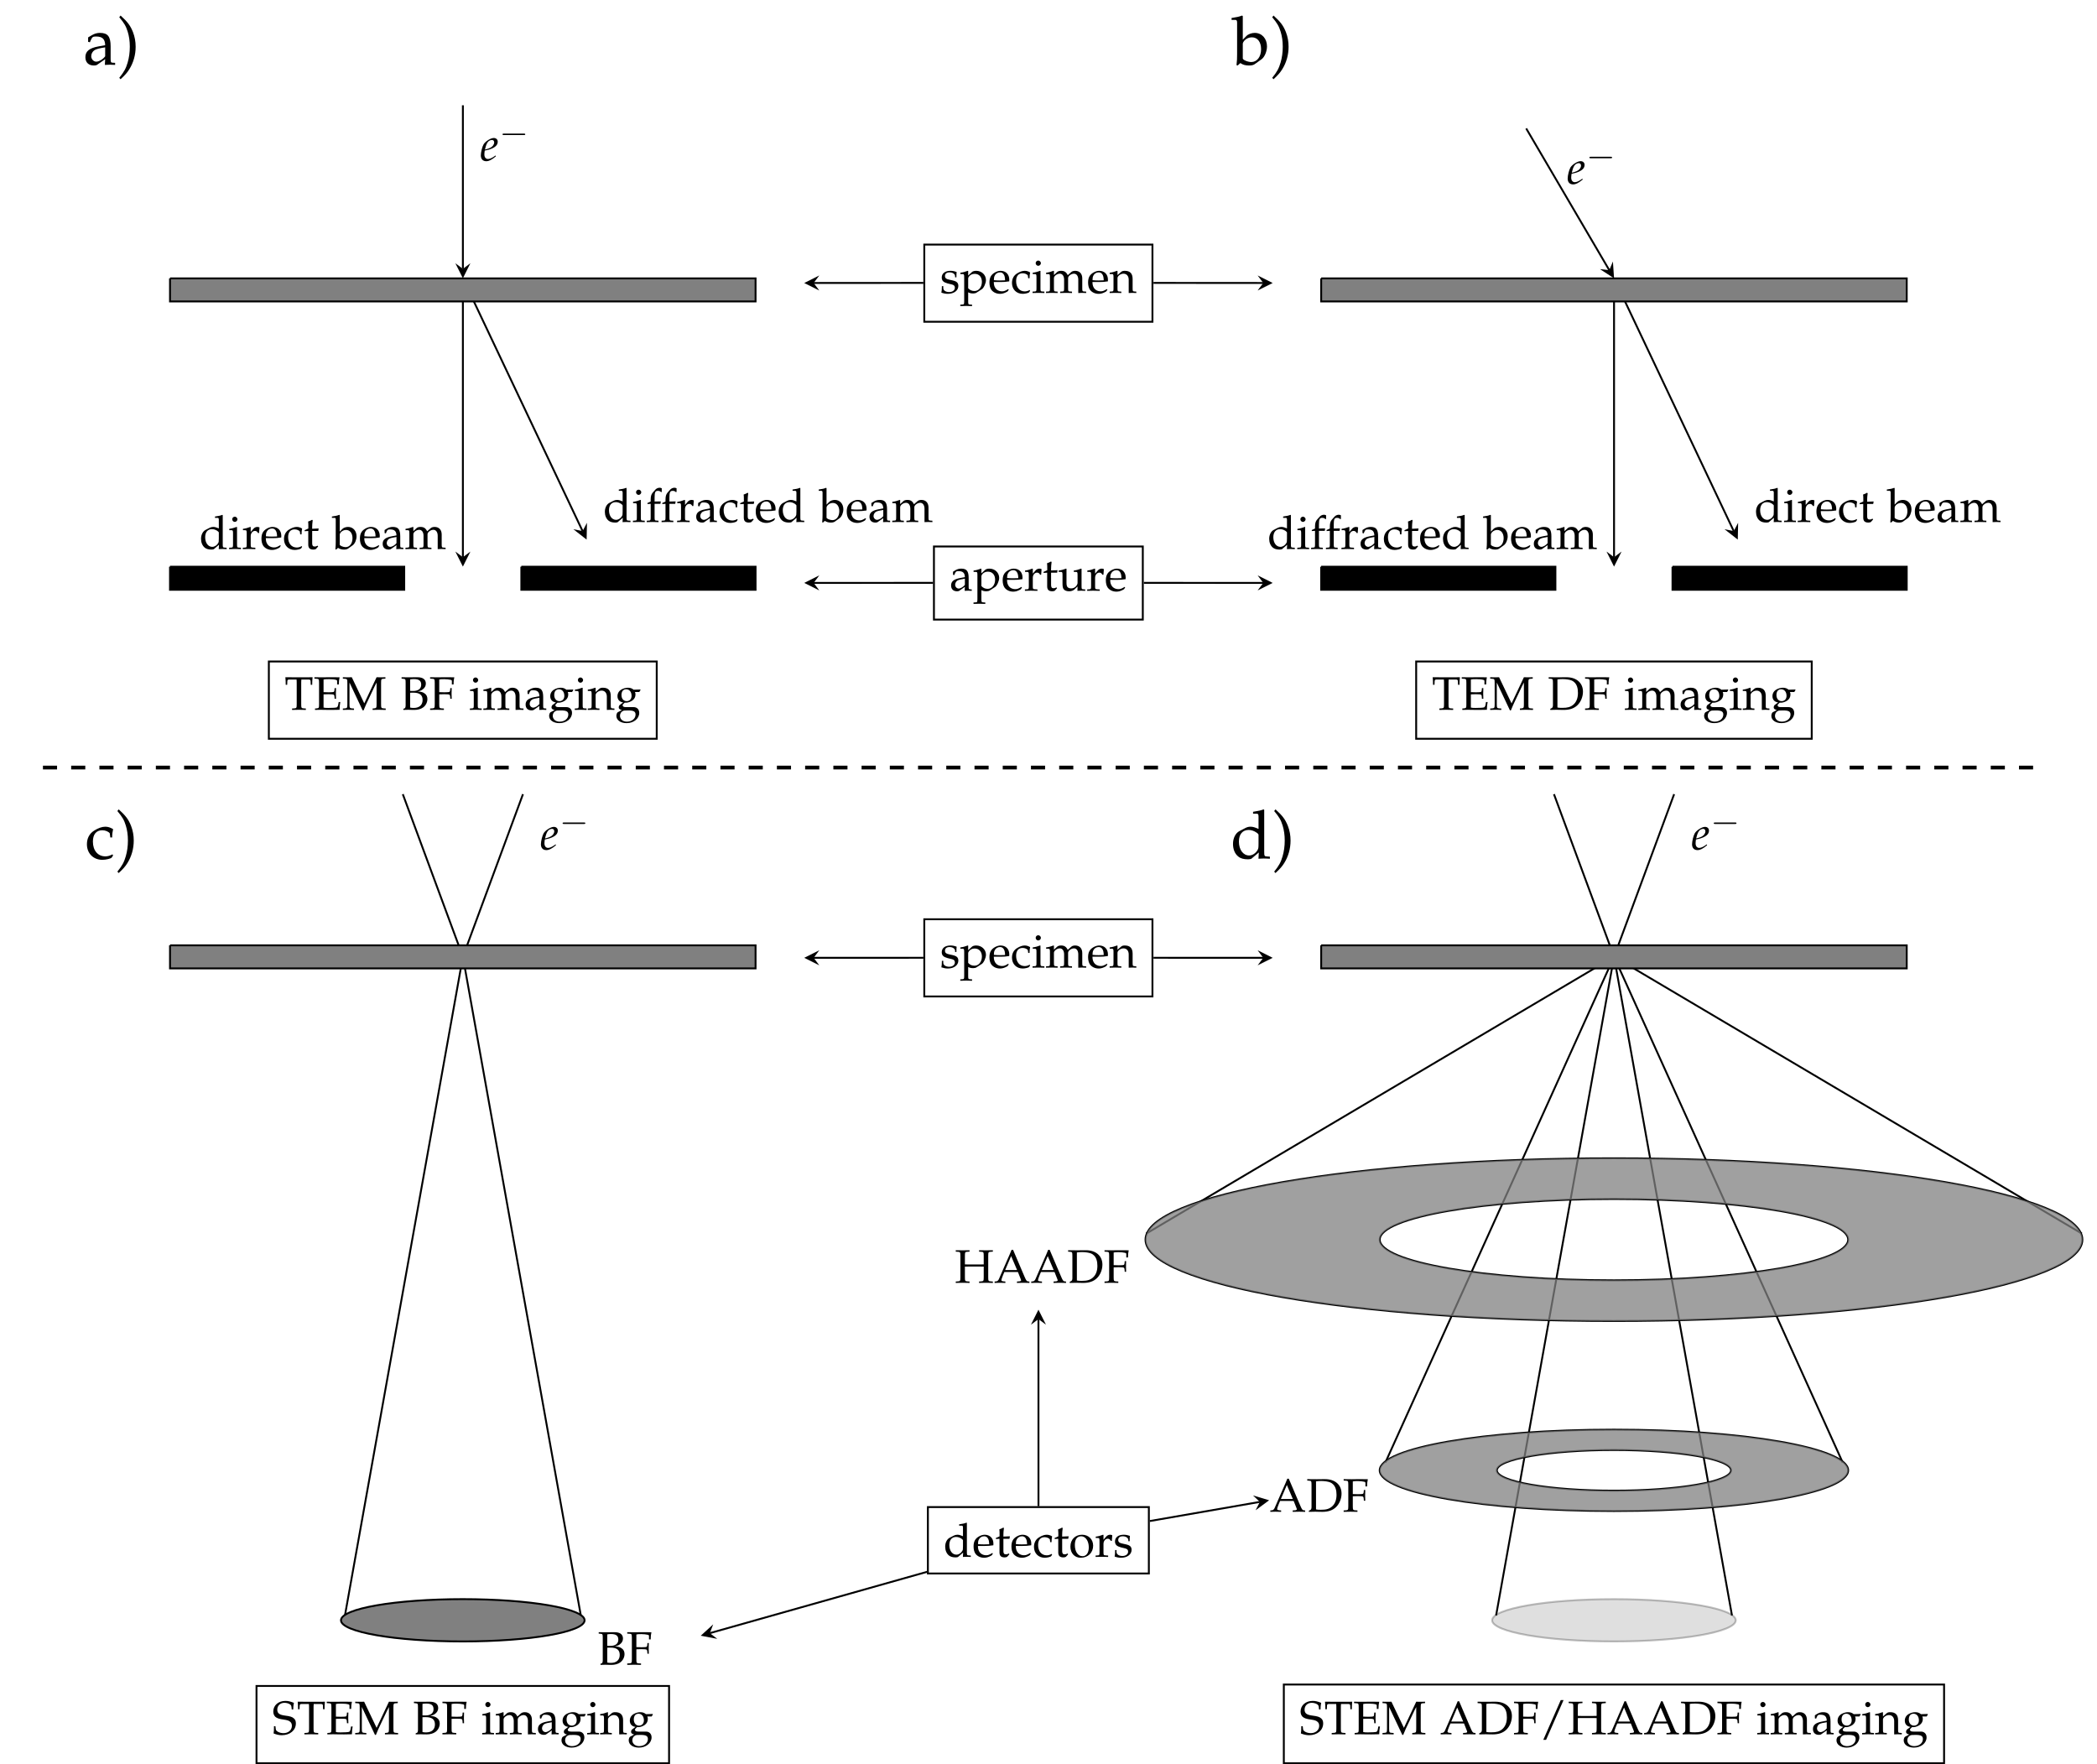 <?xml version="1.0" encoding="UTF-8"?>
<svg xmlns="http://www.w3.org/2000/svg" xmlns:xlink="http://www.w3.org/1999/xlink" width="444.075" height="373.595" viewBox="0 0 444.075 373.595">
<defs>
<g>
<g id="glyph-0-0">
<path d="M 3.266 -1.109 L 3.031 -0.938 C 2.5 -0.562 2.031 -0.359 1.672 -0.359 C 1.203 -0.359 0.906 -0.734 0.906 -1.328 C 0.906 -1.578 0.938 -1.844 0.984 -2.141 L 1.797 -2.328 C 1.969 -2.375 2.25 -2.469 2.5 -2.578 C 3.344 -2.953 3.734 -3.406 3.734 -4.031 C 3.734 -4.5 3.391 -4.812 2.891 -4.812 C 2.25 -4.812 1.141 -4.109 0.75 -3.484 C 0.453 -2.984 0.156 -1.797 0.156 -1.125 C 0.156 -0.344 0.594 0.109 1.312 0.109 C 1.875 0.109 2.438 -0.172 3.344 -0.922 Z M 1.125 -2.734 C 1.297 -3.422 1.5 -3.844 1.781 -4.109 C 1.969 -4.266 2.266 -4.391 2.516 -4.391 C 2.797 -4.391 2.984 -4.188 2.984 -3.875 C 2.984 -3.422 2.641 -2.953 2.125 -2.719 C 1.844 -2.578 1.484 -2.469 1.031 -2.359 Z M 1.125 -2.734 "/>
</g>
<g id="glyph-1-0">
<path d="M 5.203 -1.812 C 5.328 -1.812 5.469 -1.812 5.469 -1.969 C 5.469 -2.125 5.328 -2.125 5.203 -2.125 L 0.938 -2.125 C 0.797 -2.125 0.656 -2.125 0.656 -1.969 C 0.656 -1.812 0.797 -1.812 0.938 -1.812 Z M 5.203 -1.812 "/>
</g>
<g id="glyph-2-0">
<path d="M 4.109 -4.359 C 3.547 -4.594 3.266 -4.672 2.922 -4.672 C 2.656 -4.672 2.406 -4.609 2.156 -4.484 L 1.281 -4.031 C 0.719 -3.734 0.344 -3 0.344 -2.156 C 0.344 -1.359 0.625 -0.703 1.109 -0.297 C 1.453 -0.016 1.906 0.125 2.562 0.125 C 2.766 0.125 2.984 0.078 3.047 0.047 L 4.141 -0.891 L 4.094 0.031 C 4.578 0.016 4.75 0 4.859 0 C 4.938 0 5.078 0 5.297 0.016 C 5.359 0.016 5.562 0.016 5.766 0.031 L 5.766 -0.266 L 5.312 -0.297 C 4.969 -0.312 4.938 -0.391 4.938 -1.016 L 4.938 -7.156 L 4.859 -7.234 C 4.422 -7.062 4.094 -6.984 3.297 -6.875 L 3.297 -6.594 L 3.859 -6.594 C 4.031 -6.594 4.109 -6.484 4.109 -6.188 Z M 4.109 -2.203 C 4.109 -1.562 4.094 -1.453 3.953 -1.219 C 3.672 -0.75 3.188 -0.453 2.719 -0.453 C 1.844 -0.453 1.219 -1.297 1.219 -2.484 C 1.219 -3.562 1.75 -4.203 2.656 -4.203 C 3.031 -4.203 3.422 -4.078 3.781 -3.844 C 3.984 -3.703 4.109 -3.562 4.109 -3.484 Z M 4.109 -2.203 "/>
</g>
<g id="glyph-2-1">
<path d="M 1.875 -4.641 L 1.781 -4.672 C 1.281 -4.469 0.75 -4.328 0.234 -4.266 L 0.234 -3.984 L 0.594 -3.984 C 1 -3.984 1.031 -3.922 1.031 -3.266 L 1.031 -1.016 C 1.031 -0.391 1 -0.312 0.672 -0.297 L 0.203 -0.266 L 0.203 0.031 C 1.203 0 1.203 0 1.453 0 C 1.703 0 1.703 0 2.703 0.031 L 2.703 -0.266 L 2.25 -0.297 C 1.906 -0.312 1.875 -0.391 1.875 -1.016 Z M 1.422 -6.844 C 1.109 -6.844 0.859 -6.594 0.859 -6.297 C 0.859 -6 1.109 -5.734 1.406 -5.734 C 1.688 -5.734 1.969 -6 1.969 -6.297 C 1.969 -6.562 1.688 -6.844 1.422 -6.844 Z M 1.422 -6.844 "/>
</g>
<g id="glyph-2-2">
<path d="M 0.234 -3.984 L 0.594 -3.984 C 1 -3.984 1.031 -3.922 1.031 -3.266 L 1.031 -1.016 C 1.031 -0.391 1 -0.312 0.672 -0.297 L 0.203 -0.266 L 0.203 0.031 C 0.922 0.016 1.188 0 1.438 0 C 1.641 0 1.641 0 2.859 0.031 L 2.859 -0.266 L 2.344 -0.297 C 1.891 -0.328 1.875 -0.359 1.875 -1.016 L 1.875 -2.734 C 1.875 -3.328 2.266 -3.828 2.766 -3.828 C 3.062 -3.828 3.266 -3.688 3.422 -3.375 L 3.641 -3.375 L 3.734 -4.562 C 3.625 -4.641 3.438 -4.672 3.266 -4.672 C 2.953 -4.672 2.641 -4.516 2.438 -4.266 L 1.875 -3.609 L 1.875 -4.641 L 1.781 -4.672 C 1.281 -4.469 0.75 -4.328 0.234 -4.266 Z M 0.234 -3.984 "/>
</g>
<g id="glyph-2-3">
<path d="M 4.359 -0.703 L 4.234 -0.797 C 3.594 -0.422 3.359 -0.328 2.938 -0.328 C 2.281 -0.328 1.75 -0.625 1.469 -1.109 C 1.281 -1.438 1.203 -1.719 1.188 -2.297 L 2.641 -2.297 C 3.328 -2.297 3.766 -2.328 4.453 -2.438 C 4.453 -2.578 4.469 -2.656 4.469 -2.781 C 4.469 -3.922 3.734 -4.672 2.609 -4.672 C 2.25 -4.672 1.812 -4.547 1.406 -4.312 C 0.594 -3.844 0.266 -3.219 0.266 -2.188 C 0.266 -1.562 0.406 -1.016 0.672 -0.641 C 1.078 -0.109 1.75 0.203 2.5 0.203 C 2.859 0.203 3.234 0.125 3.641 -0.062 C 3.906 -0.172 4.109 -0.297 4.156 -0.359 Z M 3.578 -2.656 C 3.062 -2.641 2.828 -2.625 2.469 -2.625 C 2 -2.625 1.75 -2.641 1.203 -2.688 C 1.203 -3.156 1.25 -3.375 1.375 -3.641 C 1.578 -4.078 2.016 -4.344 2.5 -4.344 C 2.828 -4.344 3.078 -4.219 3.266 -3.953 C 3.484 -3.625 3.547 -3.328 3.578 -2.656 Z M 3.578 -2.656 "/>
</g>
<g id="glyph-2-4">
<path d="M 3.984 -3.094 C 3.984 -3.562 4.031 -3.969 4.109 -4.328 C 3.719 -4.562 3.375 -4.672 2.953 -4.672 C 2.484 -4.672 1.922 -4.484 1.328 -4.109 C 0.625 -3.672 0.266 -2.969 0.266 -2.094 C 0.266 -0.75 1.203 0.203 2.547 0.203 C 3.062 0.203 3.812 0.016 3.906 -0.141 L 4.109 -0.453 L 4.016 -0.609 C 3.656 -0.406 3.328 -0.312 2.969 -0.312 C 1.859 -0.312 1.141 -1.172 1.141 -2.5 C 1.141 -3.562 1.641 -4.156 2.531 -4.156 C 2.969 -4.156 3.453 -3.953 3.625 -3.703 L 3.703 -3.094 Z M 3.984 -3.094 "/>
</g>
<g id="glyph-2-5">
<path d="M 0.984 -3.812 L 0.984 -0.938 C 0.984 -0.203 1.312 0.125 2.078 0.125 C 2.297 0.125 2.547 0.062 2.609 0 L 3.078 -0.531 L 2.953 -0.703 C 2.703 -0.562 2.547 -0.516 2.359 -0.516 C 1.969 -0.516 1.812 -0.703 1.812 -1.203 L 1.812 -3.812 L 3.094 -3.812 L 3.188 -4.344 L 1.812 -4.281 L 1.812 -4.672 C 1.812 -5.078 1.844 -5.438 1.922 -6.078 L 1.797 -6.188 C 1.562 -6.047 1.266 -5.906 0.953 -5.812 C 0.984 -5.516 1 -5.328 1 -5.031 L 1 -4.328 L 0.219 -3.984 L 0.219 -3.766 Z M 0.984 -3.812 "/>
</g>
<g id="glyph-2-6">
<path d="M 1.5 -7.156 L 1.406 -7.234 C 0.969 -7.062 0.641 -6.984 -0.156 -6.875 L -0.156 -6.594 L 0.406 -6.594 C 0.594 -6.594 0.656 -6.484 0.656 -6.188 L 0.656 -1.531 C 0.656 -0.906 0.641 -0.641 0.578 0.062 L 0.734 0.125 L 1.141 -0.234 C 1.531 0.016 1.891 0.125 2.422 0.125 C 2.812 0.125 3.078 0.047 3.281 -0.094 L 4.281 -0.812 C 4.719 -1.141 5.062 -1.969 5.062 -2.688 C 5.062 -3.844 4.312 -4.672 3.266 -4.672 C 2.797 -4.672 2.297 -4.5 2.047 -4.234 L 1.5 -3.672 Z M 1.5 -3.078 C 1.5 -3.203 1.594 -3.391 1.75 -3.562 C 2.031 -3.859 2.422 -4.031 2.828 -4.031 C 3.672 -4.031 4.203 -3.344 4.203 -2.281 C 4.203 -1.172 3.594 -0.391 2.75 -0.391 C 2.234 -0.391 1.5 -0.703 1.5 -0.922 Z M 1.5 -3.078 "/>
</g>
<g id="glyph-2-7">
<path d="M 3.234 -0.812 L 3.188 0.031 C 3.828 0 3.828 0 3.953 0 C 4 0 4.25 0.016 4.688 0.031 L 4.688 -0.266 L 4.312 -0.297 C 4.062 -0.297 4.031 -0.375 4.031 -0.875 L 4.031 -2.688 C 4.031 -4.141 3.609 -4.672 2.453 -4.672 C 2.031 -4.672 1.625 -4.562 1.25 -4.344 L 0.719 -4.016 L 0.719 -3.375 L 0.984 -3.297 L 1.109 -3.609 C 1.312 -4.078 1.422 -4.141 1.875 -4.141 C 2.812 -4.141 3.203 -3.781 3.234 -2.875 L 2.25 -2.688 C 0.891 -2.438 0.312 -1.969 0.312 -1.109 C 0.312 -0.328 0.781 0.125 1.578 0.125 C 1.75 0.125 1.922 0.094 2 0.047 Z M 3.234 -1.234 C 2.938 -0.828 2.312 -0.453 1.922 -0.453 C 1.531 -0.453 1.172 -0.812 1.172 -1.25 C 1.172 -1.609 1.375 -1.969 1.672 -2.156 C 1.922 -2.297 2.469 -2.438 3.234 -2.547 Z M 3.234 -1.234 "/>
</g>
<g id="glyph-2-8">
<path d="M 0.172 -3.984 L 0.547 -3.984 C 0.953 -3.984 0.984 -3.922 0.984 -3.266 L 0.984 -1.016 C 0.984 -0.391 0.953 -0.312 0.625 -0.297 L 0.156 -0.266 L 0.156 0.031 C 1.109 0 1.141 0 1.422 0 C 1.703 0 1.969 0.016 2.609 0.031 L 2.609 -0.266 L 2.188 -0.297 C 1.859 -0.312 1.828 -0.391 1.828 -1.016 L 1.828 -3.125 C 1.828 -3.578 2.484 -4.062 3.078 -4.062 C 3.625 -4.062 3.984 -3.562 3.984 -2.797 L 3.984 -1.016 C 3.984 -0.391 3.953 -0.312 3.625 -0.297 L 3.156 -0.266 L 3.156 0.031 C 4.156 0 4.156 0 4.406 0 C 4.656 0 4.656 0 5.656 0.031 L 5.656 -0.266 L 5.188 -0.297 C 4.859 -0.312 4.828 -0.391 4.828 -1.016 L 4.828 -3.125 C 4.828 -3.578 5.484 -4.062 6.078 -4.062 C 6.625 -4.062 6.984 -3.562 6.984 -2.797 L 6.984 0.031 C 7.594 0 7.609 0 7.781 0 C 7.906 0 7.906 0 8.656 0.031 L 8.656 -0.266 L 8.188 -0.297 C 7.859 -0.312 7.828 -0.391 7.828 -1.016 L 7.828 -3.078 C 7.828 -4.062 7.25 -4.672 6.328 -4.672 C 5.984 -4.672 5.688 -4.578 5.516 -4.422 L 4.75 -3.75 C 4.438 -4.406 4.031 -4.672 3.344 -4.672 C 2.969 -4.672 2.688 -4.578 2.516 -4.422 L 1.828 -3.781 L 1.828 -4.641 L 1.734 -4.672 C 1.219 -4.469 0.703 -4.328 0.172 -4.266 Z M 0.172 -3.984 "/>
</g>
<g id="glyph-2-9">
<path d="M 3.406 -7.141 C 3.188 -7.234 3.078 -7.25 2.938 -7.25 C 2.625 -7.25 2.266 -7.094 2.047 -6.844 L 1.469 -6.188 C 1.188 -5.859 1.062 -5.406 1.062 -4.75 L 1.062 -4.328 L 0.375 -4.016 L 0.375 -3.797 L 1.062 -3.844 L 1.062 -1.016 C 1.062 -0.391 1.031 -0.312 0.688 -0.297 L 0.234 -0.266 L 0.234 0.031 C 1.219 0 1.219 0 1.469 0 C 1.719 0 1.719 0 2.719 0.031 L 2.719 -0.266 L 2.266 -0.297 C 1.922 -0.312 1.891 -0.391 1.891 -1.016 L 1.891 -3.844 L 3.125 -3.844 L 3.203 -4.359 L 1.891 -4.328 L 1.891 -5.172 C 1.891 -6.312 2.031 -6.594 2.594 -6.594 C 2.859 -6.594 3.047 -6.531 3.281 -6.312 L 3.406 -6.375 Z M 3.406 -7.141 "/>
</g>
<g id="glyph-2-10">
<path d="M 2.547 -6.406 C 2.578 -6.078 2.578 -5.844 2.578 -5.406 L 2.578 -1.203 C 2.578 -0.406 2.531 -0.328 2.078 -0.297 L 1.594 -0.266 L 1.594 0.031 C 2.188 0.016 2.531 0 3.047 0 C 3.562 0 3.922 0.016 4.516 0.031 L 4.516 -0.266 L 4.031 -0.297 C 3.578 -0.328 3.531 -0.406 3.531 -1.203 L 3.531 -5.406 C 3.531 -5.859 3.531 -6.078 3.562 -6.406 L 5.109 -6.406 C 5.391 -6.406 5.5 -6.312 5.516 -6.078 L 5.547 -5.297 L 5.859 -5.297 C 5.859 -5.938 5.875 -6.328 5.938 -6.891 C 5.219 -6.891 4.891 -6.891 4.609 -6.875 C 4.219 -6.875 3.922 -6.875 3.781 -6.875 L 2.203 -6.875 C 2.109 -6.875 1.562 -6.875 0.859 -6.891 L 0.172 -6.891 C 0.234 -6.328 0.25 -5.938 0.25 -5.297 L 0.562 -5.297 L 0.594 -6.078 C 0.609 -6.312 0.719 -6.406 1 -6.406 Z M 2.547 -6.406 "/>
</g>
<g id="glyph-2-11">
<path d="M 0.219 -6.594 L 0.703 -6.562 C 1.156 -6.547 1.203 -6.453 1.203 -5.672 L 1.203 -1.203 C 1.203 -0.406 1.172 -0.344 0.703 -0.297 L 0.344 -0.266 L 0.344 0.031 C 1 0.016 1.281 0 1.562 0 C 1.609 0 1.891 0 2.266 0.016 C 3.656 0.031 3.656 0.031 3.875 0.031 C 4.188 0.031 4.188 0.031 5.547 0 C 5.547 -0.578 5.609 -1.109 5.703 -1.641 L 5.359 -1.641 C 5.328 -1.469 5.312 -1.328 5.297 -1.297 C 5.25 -0.875 5.109 -0.562 4.969 -0.516 C 4.766 -0.438 4.031 -0.391 3.141 -0.391 C 2.625 -0.391 2.438 -0.406 2.156 -0.469 L 2.156 -3.266 C 2.438 -3.281 2.734 -3.297 3.188 -3.297 C 3.922 -3.297 4.188 -3.266 4.359 -3.172 L 4.453 -2.922 L 4.5 -2.328 L 4.797 -2.328 C 4.766 -3.266 4.766 -3.266 4.766 -3.438 C 4.766 -3.594 4.766 -3.594 4.797 -4.594 L 4.5 -4.594 L 4.453 -4.078 C 4.438 -3.984 4.406 -3.891 4.359 -3.812 C 4.188 -3.734 3.906 -3.703 3.25 -3.703 C 2.828 -3.703 2.5 -3.719 2.156 -3.734 L 2.156 -6.406 C 2.469 -6.469 2.625 -6.484 3.312 -6.484 C 3.891 -6.484 4.453 -6.438 4.766 -6.344 C 5 -6.281 5.031 -6.234 5.031 -6 L 5.031 -5.359 L 5.391 -5.359 C 5.391 -5.953 5.438 -6.438 5.547 -6.875 C 5.047 -6.891 4.75 -6.891 4.312 -6.891 C 4.062 -6.891 3.734 -6.891 3.312 -6.891 C 2.688 -6.875 2.266 -6.875 2 -6.875 C 1.656 -6.875 1.203 -6.875 0.219 -6.891 Z M 0.219 -6.594 "/>
</g>
<g id="glyph-2-12">
<path d="M 7.297 -1.203 C 7.297 -0.406 7.25 -0.344 6.781 -0.297 L 6.453 -0.266 L 6.453 0.031 C 6.906 0.016 7.203 0 7.719 0 C 8.281 0 8.641 0.016 9.234 0.031 L 9.234 -0.266 L 8.75 -0.297 C 8.297 -0.328 8.25 -0.406 8.25 -1.203 L 8.25 -5.672 C 8.25 -6.453 8.297 -6.547 8.75 -6.562 L 9.172 -6.594 L 9.172 -6.891 C 8.406 -6.875 8.406 -6.875 8.25 -6.875 C 8.094 -6.875 8.094 -6.875 7.297 -6.891 L 4.688 -1.359 L 2.047 -6.891 C 1.25 -6.875 1.25 -6.875 1.109 -6.875 C 0.953 -6.875 0.953 -6.875 0.156 -6.891 L 0.156 -6.594 L 0.594 -6.562 C 1.062 -6.547 1.109 -6.453 1.109 -5.672 L 1.109 -1.203 C 1.109 -0.422 1.062 -0.328 0.594 -0.297 L 0.156 -0.266 L 0.156 0.031 C 1.141 0 1.141 0 1.312 0 C 1.469 0 1.469 0 2.516 0.031 L 2.516 -0.266 L 2.078 -0.297 C 1.609 -0.328 1.562 -0.422 1.562 -1.203 L 1.562 -5.766 L 4.344 0.125 L 4.547 0.125 C 4.609 -0.016 4.672 -0.172 4.734 -0.328 C 4.891 -0.719 5.016 -1 5.078 -1.141 L 6.859 -4.906 C 7 -5.188 7.125 -5.422 7.297 -5.766 Z M 7.297 -1.203 "/>
</g>
<g id="glyph-2-13">
<path d="M 3.375 -6.891 C 1.984 -6.875 1.984 -6.875 1.828 -6.875 C 1.641 -6.875 1.641 -6.875 0.266 -6.891 L 0.266 -6.594 L 0.625 -6.562 C 1.094 -6.531 1.125 -6.453 1.125 -5.672 L 1.125 -0.953 C 1.125 -0.578 1.047 -0.359 0.906 -0.297 L 0.641 -0.203 L 0.641 0.031 C 1.328 0.016 1.547 0 1.734 0 C 1.844 0 1.953 0 2.078 0.016 C 2.875 0.031 2.875 0.031 2.969 0.031 C 3.703 0.031 4.359 -0.156 4.812 -0.484 C 5.391 -0.891 5.734 -1.578 5.734 -2.266 C 5.734 -2.781 5.547 -3.188 5.156 -3.453 C 4.781 -3.734 4.453 -3.828 3.672 -3.891 C 4.172 -3.984 4.391 -4.078 4.672 -4.266 C 5.156 -4.594 5.406 -5.031 5.406 -5.547 C 5.406 -6.422 4.781 -6.891 3.625 -6.891 Z M 2.078 -3.609 C 2.469 -3.625 2.547 -3.625 2.734 -3.625 C 4.094 -3.625 4.719 -3.141 4.719 -2.078 C 4.719 -1.016 4.031 -0.391 2.844 -0.391 C 2.547 -0.391 2.328 -0.406 2.078 -0.469 Z M 2.078 -6.422 C 2.328 -6.484 2.562 -6.5 2.875 -6.5 C 3.953 -6.5 4.422 -6.141 4.422 -5.312 C 4.422 -4.453 3.812 -3.984 2.688 -3.984 C 2.516 -3.984 2.375 -3.984 2.078 -4 Z M 2.078 -6.422 "/>
</g>
<g id="glyph-2-14">
<path d="M 2.156 -3.266 C 2.438 -3.281 2.734 -3.297 3.188 -3.297 C 3.922 -3.297 4.188 -3.266 4.359 -3.172 L 4.453 -2.922 L 4.5 -2.328 L 4.797 -2.328 C 4.766 -3.266 4.766 -3.266 4.766 -3.438 C 4.766 -3.594 4.766 -3.594 4.797 -4.594 L 4.5 -4.594 L 4.453 -4.078 C 4.438 -3.984 4.406 -3.891 4.359 -3.812 C 4.188 -3.734 3.906 -3.703 3.25 -3.703 C 2.828 -3.703 2.5 -3.719 2.156 -3.734 L 2.156 -6.406 C 2.453 -6.469 2.625 -6.484 3.219 -6.484 C 3.703 -6.484 4.25 -6.422 4.562 -6.344 C 4.812 -6.281 4.828 -6.234 4.828 -6 L 4.828 -5.359 L 5.188 -5.359 C 5.188 -5.953 5.234 -6.438 5.344 -6.875 C 4.859 -6.891 4.562 -6.891 4.125 -6.891 L 3.062 -6.891 C 2.578 -6.875 2.219 -6.875 1.969 -6.875 C 1.688 -6.875 1.688 -6.875 0.219 -6.891 L 0.219 -6.594 L 0.703 -6.562 C 1.156 -6.547 1.203 -6.453 1.203 -5.672 L 1.203 -1.203 C 1.203 -0.406 1.156 -0.328 0.703 -0.297 L 0.219 -0.266 L 0.219 0.031 C 0.812 0.016 1.156 0 1.672 0 C 2.188 0 2.547 0.016 3.141 0.031 L 3.141 -0.266 L 2.656 -0.297 C 2.203 -0.328 2.156 -0.406 2.156 -1.203 Z M 2.156 -3.266 "/>
</g>
<g id="glyph-2-15">
<path d="M 5.172 -3.766 L 5.422 -4.172 L 5.391 -4.297 L 3.969 -4.25 C 3.594 -4.562 3.234 -4.672 2.75 -4.672 C 2.312 -4.672 1.797 -4.531 1.391 -4.297 C 0.844 -3.984 0.547 -3.484 0.547 -2.875 C 0.547 -2.141 1 -1.641 1.75 -1.562 L 0.953 -0.953 C 0.859 -0.797 0.812 -0.672 0.812 -0.516 C 0.812 -0.234 0.984 -0.078 1.469 0.062 L 0.594 0.531 C 0.453 0.609 0.312 0.984 0.312 1.281 C 0.312 2.188 1.203 2.828 2.469 2.828 C 3.984 2.828 5.156 1.875 5.156 0.656 C 5.156 -0.062 4.688 -0.562 3.984 -0.562 L 2.391 -0.562 C 1.875 -0.562 1.641 -0.672 1.641 -0.953 C 1.641 -1.078 1.719 -1.188 1.969 -1.406 C 2.031 -1.453 2.047 -1.469 2.094 -1.516 C 2.188 -1.5 2.25 -1.5 2.328 -1.5 C 2.766 -1.5 3.297 -1.688 3.703 -1.969 C 4.141 -2.297 4.359 -2.703 4.359 -3.234 C 4.359 -3.422 4.344 -3.562 4.25 -3.766 Z M 2.391 -4.344 C 3.078 -4.344 3.531 -3.781 3.531 -2.938 C 3.531 -2.281 3.109 -1.828 2.5 -1.828 C 1.828 -1.828 1.391 -2.359 1.391 -3.125 C 1.391 -3.891 1.75 -4.344 2.391 -4.344 Z M 2.859 0.141 C 3.984 0.141 4.375 0.375 4.375 1.016 C 4.375 1.875 3.594 2.516 2.547 2.516 C 1.672 2.516 1.078 2 1.078 1.266 C 1.078 0.812 1.328 0.406 1.734 0.234 C 1.891 0.156 2.172 0.141 2.859 0.141 Z M 2.859 0.141 "/>
</g>
<g id="glyph-2-16">
<path d="M 4.094 0.031 C 4.688 0 4.703 0 4.875 0 C 5.016 0 5.016 0 5.703 0.031 L 5.703 -0.266 L 5.297 -0.297 C 4.953 -0.312 4.922 -0.375 4.922 -1.016 L 4.922 -2.938 C 4.922 -4.109 4.375 -4.672 3.266 -4.672 C 2.891 -4.672 2.688 -4.609 2.469 -4.422 L 1.719 -3.766 L 1.719 -4.641 L 1.625 -4.672 C 1.109 -4.469 0.594 -4.328 0.062 -4.266 L 0.062 -3.984 L 0.438 -3.984 C 0.844 -3.984 0.875 -3.922 0.875 -3.266 L 0.875 -1.016 C 0.875 -0.391 0.844 -0.312 0.516 -0.297 L 0.062 -0.266 L 0.062 0.031 C 0.734 0.016 1 0 1.297 0 C 1.578 0 1.859 0.016 2.531 0.031 L 2.531 -0.266 L 2.078 -0.297 C 1.75 -0.312 1.719 -0.391 1.719 -1.016 L 1.719 -3.125 C 1.719 -3.578 2.375 -4.062 2.984 -4.062 C 3.656 -4.062 4.094 -3.562 4.094 -2.797 Z M 4.094 0.031 "/>
</g>
<g id="glyph-2-17">
<path d="M 0.562 -0.203 L 0.562 0.031 C 1.719 0 1.719 0 1.953 0 C 2.141 0 2.297 0 2.469 0.016 C 3.266 0.031 3.266 0.031 3.406 0.031 C 4.672 0.031 5.625 -0.297 6.328 -0.984 C 7.047 -1.688 7.484 -2.766 7.484 -3.844 C 7.484 -5.688 6.109 -6.891 4 -6.891 C 3.938 -6.891 3.812 -6.891 3.625 -6.891 C 3.125 -6.875 2.703 -6.875 2.266 -6.875 C 1.906 -6.875 1.359 -6.875 0.219 -6.891 L 0.219 -6.594 L 0.625 -6.562 C 1.078 -6.547 1.125 -6.453 1.125 -5.672 L 1.125 -0.953 C 1.125 -0.656 1.031 -0.438 0.875 -0.359 Z M 2.078 -6.422 C 2.328 -6.469 2.688 -6.5 3.188 -6.5 C 3.906 -6.5 4.703 -6.375 5.125 -6.188 C 5.344 -6.094 5.531 -5.953 5.719 -5.766 C 6.188 -5.297 6.422 -4.578 6.422 -3.578 C 6.422 -2.469 6.078 -1.609 5.422 -1.062 C 4.828 -0.578 4.234 -0.406 3.094 -0.406 C 2.641 -0.406 2.328 -0.422 2.078 -0.484 Z M 2.078 -6.422 "/>
</g>
<g id="glyph-2-18">
<path d="M 0.406 -1.422 C 0.406 -0.734 0.375 -0.438 0.297 -0.047 C 0.812 0.125 1.203 0.203 1.672 0.203 C 2.969 0.203 3.891 -0.5 3.891 -1.469 C 3.891 -1.781 3.812 -2.016 3.625 -2.219 C 3.359 -2.469 3.031 -2.578 2.156 -2.75 C 1.328 -2.906 1.062 -3.109 1.062 -3.562 C 1.062 -4.062 1.422 -4.344 2.031 -4.344 C 2.688 -4.344 3.203 -4 3.203 -3.531 L 3.203 -3.297 L 3.484 -3.297 C 3.484 -3.875 3.5 -4.109 3.531 -4.422 C 3 -4.609 2.641 -4.672 2.234 -4.672 C 1.078 -4.672 0.375 -4.125 0.375 -3.234 C 0.375 -2.75 0.594 -2.406 1.047 -2.203 C 1.312 -2.078 1.844 -1.922 2.516 -1.781 C 2.969 -1.672 3.156 -1.469 3.156 -1.094 C 3.156 -0.547 2.656 -0.172 1.953 -0.172 C 1.219 -0.172 0.703 -0.516 0.703 -1.016 L 0.703 -1.422 Z M 0.406 -1.422 "/>
</g>
<g id="glyph-2-19">
<path d="M 0.094 -3.984 L 0.469 -3.984 C 0.875 -3.984 0.906 -3.922 0.906 -3.266 L 0.906 1.75 C 0.906 2.375 0.875 2.453 0.531 2.469 L 0.078 2.5 L 0.078 2.797 C 1.078 2.766 1.078 2.766 1.328 2.766 C 1.578 2.766 1.578 2.766 2.578 2.797 L 2.578 2.5 L 2.109 2.469 C 1.781 2.453 1.75 2.375 1.75 1.75 L 1.75 -0.125 C 2.047 0.047 2.359 0.125 2.812 0.125 C 3.094 0.125 3.359 0.062 3.516 -0.047 L 4.656 -0.781 C 5.047 -1.031 5.516 -2.062 5.516 -2.703 C 5.516 -3.812 4.609 -4.672 3.453 -4.672 C 3.078 -4.672 2.719 -4.578 2.562 -4.422 L 1.75 -3.672 L 1.75 -4.641 L 1.656 -4.672 C 1.141 -4.469 0.625 -4.328 0.094 -4.266 Z M 1.75 -3.047 C 1.75 -3.188 1.797 -3.297 1.922 -3.469 C 2.219 -3.844 2.625 -4.031 3.125 -4.031 C 4.062 -4.031 4.656 -3.375 4.656 -2.328 C 4.656 -1.219 3.984 -0.391 3.094 -0.391 C 2.547 -0.391 2.141 -0.562 1.75 -0.984 Z M 1.75 -3.047 "/>
</g>
<g id="glyph-2-20">
<path d="M 5.016 -4.641 L 4.922 -4.672 C 4.422 -4.469 3.891 -4.328 3.375 -4.266 L 3.375 -3.984 L 3.734 -3.984 C 4.141 -3.984 4.172 -3.922 4.172 -3.266 L 4.172 -1.641 C 4.172 -1.422 4.031 -1.141 3.812 -0.906 C 3.531 -0.625 3.203 -0.484 2.828 -0.484 C 2.469 -0.484 2.188 -0.594 2.031 -0.781 C 1.891 -0.953 1.828 -1.25 1.828 -1.688 L 1.828 -4.641 L 1.734 -4.672 C 1.219 -4.469 0.703 -4.328 0.172 -4.266 L 0.172 -3.984 L 0.547 -3.984 C 0.953 -3.984 0.984 -3.922 0.984 -3.266 L 0.984 -1.578 C 0.984 -0.891 1.047 -0.578 1.219 -0.328 C 1.453 -0.031 1.828 0.125 2.391 0.125 C 2.844 0.125 3.234 -0.016 3.516 -0.266 L 4.172 -0.891 C 4.172 -0.594 4.172 -0.438 4.141 0.031 C 4.812 0 4.812 0 4.969 0 C 5.109 0 5.109 0 5.797 0.031 L 5.797 -0.266 L 5.391 -0.297 C 5.047 -0.312 5.016 -0.375 5.016 -1.016 Z M 5.016 -4.641 "/>
</g>
<g id="glyph-2-21">
<path d="M 4.453 -5.25 C 4.453 -5.766 4.5 -6.109 4.594 -6.656 C 3.797 -6.969 3.344 -7.062 2.797 -7.062 C 1.312 -7.062 0.234 -6.125 0.234 -4.828 C 0.234 -4.344 0.375 -3.984 0.656 -3.703 C 1 -3.406 1.453 -3.234 2.422 -3.109 C 3.188 -3 3.531 -2.891 3.797 -2.656 C 4.062 -2.453 4.172 -2.156 4.172 -1.781 C 4.172 -0.891 3.422 -0.234 2.391 -0.234 C 1.594 -0.234 0.812 -0.625 0.766 -1.031 L 0.688 -1.703 L 0.375 -1.703 C 0.375 -1.531 0.375 -1.359 0.375 -1.312 C 0.375 -0.844 0.359 -0.625 0.297 -0.172 C 0.875 0.062 1.453 0.203 2.031 0.203 C 3.766 0.203 5.016 -0.844 5.016 -2.297 C 5.016 -2.766 4.891 -3.094 4.609 -3.344 C 4.25 -3.672 3.844 -3.812 2.719 -3.953 C 1.5 -4.109 1.078 -4.453 1.078 -5.219 C 1.078 -6.047 1.703 -6.656 2.578 -6.656 C 2.969 -6.656 3.344 -6.562 3.609 -6.422 C 3.938 -6.25 4.047 -6.094 4.078 -5.812 L 4.141 -5.25 Z M 4.453 -5.25 "/>
</g>
<g id="glyph-2-22">
<path d="M 6.141 -1.203 C 6.141 -0.406 6.094 -0.328 5.625 -0.297 L 5.156 -0.266 L 5.156 0.031 C 5.734 0.016 6.094 0 6.609 0 C 7.125 0 7.484 0.016 8.078 0.031 L 8.078 -0.266 L 7.594 -0.297 C 7.141 -0.328 7.094 -0.406 7.094 -1.203 L 7.094 -5.672 C 7.094 -6.453 7.141 -6.547 7.594 -6.562 L 8.078 -6.594 L 8.078 -6.891 C 7.344 -6.875 7.125 -6.875 6.609 -6.875 C 6.109 -6.875 5.875 -6.875 5.156 -6.891 L 5.156 -6.594 L 5.625 -6.562 C 6.094 -6.547 6.141 -6.453 6.141 -5.672 L 6.141 -3.891 C 5.938 -3.891 5.719 -3.875 5.312 -3.875 L 2.984 -3.875 C 2.578 -3.875 2.359 -3.891 2.156 -3.891 L 2.156 -5.672 C 2.156 -6.453 2.203 -6.547 2.656 -6.562 L 3.141 -6.594 L 3.141 -6.891 C 2.406 -6.875 2.188 -6.875 1.672 -6.875 C 1.172 -6.875 0.938 -6.875 0.219 -6.891 L 0.219 -6.594 L 0.703 -6.562 C 1.156 -6.547 1.203 -6.453 1.203 -5.672 L 1.203 -1.203 C 1.203 -0.406 1.156 -0.328 0.703 -0.297 L 0.219 -0.266 L 0.219 0.031 C 0.812 0.016 1.156 0 1.672 0 C 2.188 0 2.547 0.016 3.141 0.031 L 3.141 -0.266 L 2.656 -0.297 C 2.203 -0.328 2.156 -0.406 2.156 -1.203 L 2.156 -3.422 C 2.422 -3.438 2.578 -3.438 2.984 -3.438 L 5.312 -3.438 C 5.719 -3.438 5.875 -3.438 6.141 -3.422 Z M 6.141 -1.203 "/>
</g>
<g id="glyph-2-23">
<path d="M 4.062 -6.984 L 3.75 -6.984 C 3.562 -6.547 3.422 -6.188 3.359 -6.031 L 2.828 -4.828 L 1.062 -0.781 C 0.938 -0.5 0.734 -0.312 0.516 -0.297 L 0.156 -0.266 L 0.156 0.031 C 1.078 0 1.078 0 1.234 0 C 1.359 0 1.359 0 2.438 0.031 L 2.438 -0.266 L 2.078 -0.297 C 1.719 -0.328 1.594 -0.406 1.594 -0.562 C 1.594 -0.688 1.734 -1.109 1.938 -1.609 L 2.219 -2.281 L 5.094 -2.281 L 5.547 -1.141 C 5.719 -0.719 5.766 -0.594 5.766 -0.5 C 5.766 -0.391 5.609 -0.312 5.359 -0.297 L 4.891 -0.266 L 4.891 0.031 C 6.109 0 6.109 0 6.266 0 C 6.453 0 6.453 0 7.531 0.031 L 7.531 -0.266 L 7.203 -0.297 C 6.938 -0.344 6.828 -0.516 6.484 -1.312 Z M 2.391 -2.688 L 3.656 -5.656 L 4.922 -2.688 Z M 2.391 -2.688 "/>
</g>
<g id="glyph-2-24">
<path d="M 5.172 -7.234 L 4.578 -7.234 L 0.875 1.188 L 1.469 1.188 Z M 5.172 -7.234 "/>
</g>
<g id="glyph-2-25">
<path d="M 2.781 -4.672 C 1.328 -4.672 0.312 -3.656 0.312 -2.156 C 0.312 -0.75 1.203 0.203 2.5 0.203 C 4.031 0.203 5.125 -0.875 5.125 -2.359 C 5.125 -3.703 4.141 -4.672 2.781 -4.672 Z M 2.609 -4.344 C 3.516 -4.344 4.203 -3.344 4.203 -2 C 4.203 -0.844 3.688 -0.125 2.875 -0.125 C 1.906 -0.125 1.25 -1.094 1.25 -2.5 C 1.25 -3.703 1.719 -4.344 2.609 -4.344 Z M 2.609 -4.344 "/>
</g>
<g id="glyph-3-0">
<path d="M 4.641 -1.172 L 4.578 0.047 C 5.516 0 5.516 0 5.688 0 C 5.766 0 6.125 0.016 6.75 0.047 L 6.75 -0.391 L 6.203 -0.422 C 5.859 -0.438 5.797 -0.547 5.797 -1.25 L 5.797 -3.875 C 5.797 -5.969 5.188 -6.734 3.531 -6.734 C 2.906 -6.734 2.344 -6.562 1.797 -6.234 L 1.031 -5.781 L 1.031 -4.844 L 1.406 -4.75 L 1.594 -5.188 C 1.891 -5.859 2.031 -5.969 2.703 -5.969 C 4.047 -5.969 4.609 -5.438 4.641 -4.125 L 3.234 -3.875 C 1.281 -3.516 0.453 -2.844 0.453 -1.594 C 0.453 -0.469 1.141 0.172 2.266 0.172 C 2.531 0.172 2.766 0.125 2.875 0.062 Z M 4.641 -1.781 C 4.234 -1.188 3.328 -0.641 2.766 -0.641 C 2.188 -0.641 1.688 -1.172 1.688 -1.797 C 1.688 -2.328 1.984 -2.828 2.406 -3.094 C 2.766 -3.312 3.562 -3.516 4.641 -3.672 Z M 4.641 -1.781 "/>
</g>
<g id="glyph-3-1">
<path d="M 0.734 3.078 C 1.719 2.156 2.141 1.672 2.578 0.969 C 3.453 -0.422 3.922 -2.078 3.922 -3.797 C 3.922 -4.906 3.734 -5.922 3.359 -6.891 C 2.812 -8.281 2.219 -9.062 0.734 -10.406 L 0.453 -10.047 C 1.5 -8.812 1.891 -8.141 2.25 -6.953 C 2.531 -6.031 2.688 -5 2.688 -3.812 C 2.688 -2.594 2.531 -1.5 2.234 -0.469 C 1.859 0.812 1.484 1.5 0.453 2.781 Z M 0.734 3.078 "/>
</g>
<g id="glyph-3-2">
<path d="M 2.156 -10.297 L 2.016 -10.406 C 1.391 -10.172 0.922 -10.062 -0.219 -9.891 L -0.219 -9.484 L 0.594 -9.484 C 0.844 -9.484 0.953 -9.328 0.953 -8.891 L 0.953 -2.188 C 0.953 -1.312 0.938 -0.922 0.828 0.094 L 1.062 0.172 L 1.641 -0.344 C 2.203 0.031 2.719 0.172 3.484 0.172 C 4.047 0.172 4.422 0.078 4.719 -0.141 L 6.156 -1.172 C 6.781 -1.641 7.281 -2.828 7.281 -3.875 C 7.281 -5.531 6.203 -6.734 4.688 -6.734 C 4.016 -6.734 3.312 -6.469 2.938 -6.094 L 2.156 -5.297 Z M 2.156 -4.422 C 2.156 -4.625 2.297 -4.875 2.531 -5.141 C 2.922 -5.547 3.484 -5.797 4.078 -5.797 C 5.281 -5.797 6.031 -4.812 6.031 -3.281 C 6.031 -1.672 5.172 -0.562 3.953 -0.562 C 3.219 -0.562 2.156 -1.016 2.156 -1.328 Z M 2.156 -4.422 "/>
</g>
<g id="glyph-3-3">
<path d="M 5.719 -4.453 C 5.719 -5.125 5.797 -5.703 5.922 -6.219 C 5.344 -6.562 4.844 -6.734 4.266 -6.734 C 3.578 -6.734 2.766 -6.453 1.906 -5.906 C 0.906 -5.281 0.375 -4.281 0.375 -3.016 C 0.375 -1.078 1.734 0.281 3.656 0.281 C 4.406 0.281 5.484 0.016 5.625 -0.203 L 5.922 -0.656 L 5.781 -0.875 C 5.25 -0.594 4.797 -0.453 4.281 -0.453 C 2.688 -0.453 1.641 -1.688 1.641 -3.578 C 1.641 -5.125 2.359 -5.984 3.641 -5.984 C 4.281 -5.984 4.969 -5.688 5.219 -5.328 L 5.328 -4.453 Z M 5.719 -4.453 "/>
</g>
<g id="glyph-3-4">
<path d="M 5.906 -6.266 C 5.109 -6.609 4.703 -6.734 4.203 -6.734 C 3.812 -6.734 3.469 -6.641 3.109 -6.453 L 1.844 -5.797 C 1.031 -5.359 0.5 -4.312 0.5 -3.094 C 0.5 -1.953 0.891 -1 1.594 -0.438 C 2.078 -0.016 2.75 0.172 3.688 0.172 C 3.969 0.172 4.297 0.109 4.375 0.062 L 5.969 -1.281 L 5.891 0.047 C 6.594 0.016 6.828 0 7 0 C 7.109 0 7.312 0 7.609 0.016 C 7.719 0.031 8 0.031 8.312 0.047 L 8.312 -0.391 L 7.641 -0.438 C 7.156 -0.453 7.109 -0.562 7.109 -1.469 L 7.109 -10.297 L 6.984 -10.406 C 6.359 -10.172 5.875 -10.062 4.75 -9.891 L 4.75 -9.484 L 5.547 -9.484 C 5.812 -9.484 5.906 -9.328 5.906 -8.891 Z M 5.906 -3.172 C 5.906 -2.234 5.875 -2.094 5.688 -1.766 C 5.297 -1.094 4.594 -0.641 3.922 -0.641 C 2.656 -0.641 1.75 -1.859 1.75 -3.578 C 1.75 -5.141 2.531 -6.047 3.812 -6.047 C 4.359 -6.047 4.938 -5.859 5.438 -5.516 C 5.734 -5.328 5.906 -5.141 5.906 -5.016 Z M 5.906 -3.172 "/>
</g>
</g>
<clipPath id="clip-0">
<path clip-rule="nonzero" d="M 54 356 L 142 356 L 142 373.594 L 54 373.594 Z M 54 356 "/>
</clipPath>
<clipPath id="clip-1">
<path clip-rule="nonzero" d="M 336 196 L 444.074 196 L 444.074 267 L 336 267 Z M 336 196 "/>
</clipPath>
<clipPath id="clip-2">
<path clip-rule="nonzero" d="M 271 356 L 412 356 L 412 373.594 L 271 373.594 Z M 271 356 "/>
</clipPath>
<clipPath id="clip-3">
<path clip-rule="nonzero" d="M 236 239 L 444.074 239 L 444.074 286 L 236 286 Z M 236 239 "/>
</clipPath>
</defs>
<path fill="none" stroke-width="0.399" stroke-linecap="butt" stroke-linejoin="miter" stroke="rgb(0%, 0%, 0%)" stroke-opacity="1" stroke-miterlimit="10" d="M -22.67 208.184 L -22.67 242.824 " transform="matrix(1, 0, 0, -1, 120.693, 265.121)"/>
<path fill-rule="nonzero" fill="rgb(0%, 0%, 0%)" fill-opacity="1" d="M 98.023 58.93 L 99.617 55.742 L 98.023 56.938 L 96.43 55.742 "/>
<g fill="rgb(0%, 0%, 0%)" fill-opacity="1">
<use xlink:href="#glyph-0-0" x="101.668" y="34.032"/>
</g>
<g fill="rgb(0%, 0%, 0%)" fill-opacity="1">
<use xlink:href="#glyph-1-0" x="105.762" y="30.415"/>
</g>
<path fill-rule="nonzero" fill="rgb(0%, 0%, 0%)" fill-opacity="1" stroke-width="0.399" stroke-linecap="butt" stroke-linejoin="miter" stroke="rgb(0%, 0%, 0%)" stroke-opacity="1" stroke-miterlimit="10" d="M -84.689 145.109 L -35.091 145.109 L -35.091 140.226 L -84.689 140.226 L -84.689 145.109 " transform="matrix(1, 0, 0, -1, 120.693, 265.121)"/>
<path fill-rule="nonzero" fill="rgb(0%, 0%, 0%)" fill-opacity="1" stroke-width="0.399" stroke-linecap="butt" stroke-linejoin="miter" stroke="rgb(0%, 0%, 0%)" stroke-opacity="1" stroke-miterlimit="10" d="M -10.291 145.109 L 39.311 145.109 L 39.311 140.226 L -10.291 140.226 L -10.291 145.109 " transform="matrix(1, 0, 0, -1, 120.693, 265.121)"/>
<path fill="none" stroke-width="0.399" stroke-linecap="butt" stroke-linejoin="miter" stroke="rgb(0%, 0%, 0%)" stroke-opacity="1" stroke-miterlimit="10" d="M -22.67 206.191 L -22.67 147.125 " transform="matrix(1, 0, 0, -1, 120.693, 265.121)"/>
<path fill-rule="nonzero" fill="rgb(0%, 0%, 0%)" fill-opacity="1" d="M 98.023 119.988 L 99.617 116.801 L 98.023 117.996 L 96.43 116.801 "/>
<g fill="rgb(0%, 0%, 0%)" fill-opacity="1">
<use xlink:href="#glyph-2-0" x="42.23" y="116.257"/>
<use xlink:href="#glyph-2-1" x="48.317" y="116.257"/>
<use xlink:href="#glyph-2-2" x="51.216" y="116.257"/>
</g>
<g fill="rgb(0%, 0%, 0%)" fill-opacity="1">
<use xlink:href="#glyph-2-3" x="55.102" y="116.257"/>
<use xlink:href="#glyph-2-4" x="59.874" y="116.257"/>
<use xlink:href="#glyph-2-5" x="64.297" y="116.257"/>
</g>
<g fill="rgb(0%, 0%, 0%)" fill-opacity="1">
<use xlink:href="#glyph-2-6" x="70.444" y="116.257"/>
<use xlink:href="#glyph-2-3" x="75.954" y="116.257"/>
<use xlink:href="#glyph-2-7" x="80.726" y="116.257"/>
<use xlink:href="#glyph-2-8" x="85.707" y="116.257"/>
</g>
<path fill="none" stroke-width="0.399" stroke-linecap="butt" stroke-linejoin="miter" stroke="rgb(0%, 0%, 0%)" stroke-opacity="1" stroke-miterlimit="10" d="M -22.67 206.191 L 2.678 152.652 " transform="matrix(1, 0, 0, -1, 120.693, 265.121)"/>
<path fill-rule="nonzero" fill="rgb(0%, 0%, 0%)" fill-opacity="1" d="M 124.227 114.27 L 124.301 110.707 L 123.371 112.469 L 121.418 112.07 "/>
<g fill="rgb(0%, 0%, 0%)" fill-opacity="1">
<use xlink:href="#glyph-2-0" x="127.745" y="110.537"/>
<use xlink:href="#glyph-2-1" x="133.832" y="110.537"/>
<use xlink:href="#glyph-2-9" x="136.731" y="110.537"/>
</g>
<g fill="rgb(0%, 0%, 0%)" fill-opacity="1">
<use xlink:href="#glyph-2-9" x="139.87" y="110.537"/>
<use xlink:href="#glyph-2-2" x="143.187" y="110.537"/>
<use xlink:href="#glyph-2-7" x="147.122" y="110.537"/>
<use xlink:href="#glyph-2-4" x="152.104" y="110.537"/>
<use xlink:href="#glyph-2-5" x="156.527" y="110.537"/>
<use xlink:href="#glyph-2-3" x="159.775" y="110.537"/>
<use xlink:href="#glyph-2-0" x="164.547" y="110.537"/>
</g>
<g fill="rgb(0%, 0%, 0%)" fill-opacity="1">
<use xlink:href="#glyph-2-6" x="173.533" y="110.537"/>
<use xlink:href="#glyph-2-3" x="179.043" y="110.537"/>
<use xlink:href="#glyph-2-7" x="183.815" y="110.537"/>
<use xlink:href="#glyph-2-8" x="188.796" y="110.537"/>
</g>
<path fill="none" stroke-width="0.399" stroke-linecap="butt" stroke-linejoin="miter" stroke="rgb(0%, 0%, 0%)" stroke-opacity="1" stroke-miterlimit="10" d="M -63.759 108.676 L 18.381 108.676 L 18.381 125.039 L -63.759 125.039 Z M -63.759 108.676 " transform="matrix(1, 0, 0, -1, 120.693, 265.121)"/>
<g fill="rgb(0%, 0%, 0%)" fill-opacity="1">
<use xlink:href="#glyph-2-10" x="60.256" y="150.308"/>
<use xlink:href="#glyph-2-11" x="66.363" y="150.308"/>
<use xlink:href="#glyph-2-12" x="72.45" y="150.308"/>
</g>
<g fill="rgb(0%, 0%, 0%)" fill-opacity="1">
<use xlink:href="#glyph-2-13" x="84.774" y="150.308"/>
<use xlink:href="#glyph-2-14" x="90.861" y="150.308"/>
</g>
<g fill="rgb(0%, 0%, 0%)" fill-opacity="1">
<use xlink:href="#glyph-2-1" x="99.3" y="150.308"/>
<use xlink:href="#glyph-2-8" x="102.199" y="150.308"/>
<use xlink:href="#glyph-2-7" x="110.996" y="150.308"/>
<use xlink:href="#glyph-2-15" x="115.977" y="150.308"/>
<use xlink:href="#glyph-2-1" x="121.516" y="150.308"/>
<use xlink:href="#glyph-2-16" x="124.415" y="150.308"/>
<use xlink:href="#glyph-2-15" x="130.214" y="150.308"/>
</g>
<path fill-rule="nonzero" fill="rgb(50%, 50%, 50%)" fill-opacity="1" stroke-width="0.399" stroke-linecap="butt" stroke-linejoin="miter" stroke="rgb(0%, 0%, 0%)" stroke-opacity="1" stroke-miterlimit="10" d="M -84.689 206.168 L 39.311 206.168 L 39.311 201.285 L -84.689 201.285 L -84.689 206.168 " transform="matrix(1, 0, 0, -1, 120.693, 265.121)"/>
<g fill="rgb(0%, 0%, 0%)" fill-opacity="1">
<use xlink:href="#glyph-3-0" x="17.63" y="13.7"/>
<use xlink:href="#glyph-3-1" x="24.803" y="13.7"/>
</g>
<path fill="none" stroke-width="0.399" stroke-linecap="butt" stroke-linejoin="miter" stroke="rgb(0%, 0%, 0%)" stroke-opacity="1" stroke-miterlimit="10" d="M 220.1 207.91 L 202.506 237.918 " transform="matrix(1, 0, 0, -1, 120.693, 265.121)"/>
<path fill-rule="nonzero" fill="rgb(0%, 0%, 0%)" fill-opacity="1" d="M 341.801 58.93 L 341.562 55.375 L 340.793 57.211 L 338.812 56.988 "/>
<g fill="rgb(0%, 0%, 0%)" fill-opacity="1">
<use xlink:href="#glyph-0-0" x="331.824" y="38.94"/>
</g>
<g fill="rgb(0%, 0%, 0%)" fill-opacity="1">
<use xlink:href="#glyph-1-0" x="335.919" y="35.323"/>
</g>
<path fill-rule="nonzero" fill="rgb(0%, 0%, 0%)" fill-opacity="1" stroke-width="0.399" stroke-linecap="butt" stroke-linejoin="miter" stroke="rgb(0%, 0%, 0%)" stroke-opacity="1" stroke-miterlimit="10" d="M 159.088 145.109 L 208.69 145.109 L 208.69 140.226 L 159.088 140.226 L 159.088 145.109 " transform="matrix(1, 0, 0, -1, 120.693, 265.121)"/>
<path fill-rule="nonzero" fill="rgb(0%, 0%, 0%)" fill-opacity="1" stroke-width="0.399" stroke-linecap="butt" stroke-linejoin="miter" stroke="rgb(0%, 0%, 0%)" stroke-opacity="1" stroke-miterlimit="10" d="M 233.487 145.109 L 283.088 145.109 L 283.088 140.226 L 233.487 140.226 L 233.487 145.109 " transform="matrix(1, 0, 0, -1, 120.693, 265.121)"/>
<path fill="none" stroke-width="0.399" stroke-linecap="butt" stroke-linejoin="miter" stroke="rgb(0%, 0%, 0%)" stroke-opacity="1" stroke-miterlimit="10" d="M 221.108 206.191 L 221.108 147.125 " transform="matrix(1, 0, 0, -1, 120.693, 265.121)"/>
<path fill-rule="nonzero" fill="rgb(0%, 0%, 0%)" fill-opacity="1" d="M 341.801 119.988 L 343.395 116.801 L 341.801 117.996 L 340.207 116.801 "/>
<g fill="rgb(0%, 0%, 0%)" fill-opacity="1">
<use xlink:href="#glyph-2-0" x="268.43" y="116.257"/>
<use xlink:href="#glyph-2-1" x="274.517" y="116.257"/>
<use xlink:href="#glyph-2-9" x="277.416" y="116.257"/>
</g>
<g fill="rgb(0%, 0%, 0%)" fill-opacity="1">
<use xlink:href="#glyph-2-9" x="280.555" y="116.257"/>
<use xlink:href="#glyph-2-2" x="283.872" y="116.257"/>
<use xlink:href="#glyph-2-7" x="287.807" y="116.257"/>
<use xlink:href="#glyph-2-4" x="292.789" y="116.257"/>
<use xlink:href="#glyph-2-5" x="297.212" y="116.257"/>
<use xlink:href="#glyph-2-3" x="300.46" y="116.257"/>
<use xlink:href="#glyph-2-0" x="305.232" y="116.257"/>
</g>
<g fill="rgb(0%, 0%, 0%)" fill-opacity="1">
<use xlink:href="#glyph-2-6" x="314.218" y="116.257"/>
<use xlink:href="#glyph-2-3" x="319.728" y="116.257"/>
<use xlink:href="#glyph-2-7" x="324.5" y="116.257"/>
<use xlink:href="#glyph-2-8" x="329.481" y="116.257"/>
</g>
<path fill="none" stroke-width="0.399" stroke-linecap="butt" stroke-linejoin="miter" stroke="rgb(0%, 0%, 0%)" stroke-opacity="1" stroke-miterlimit="10" d="M 221.108 206.191 L 246.455 152.652 " transform="matrix(1, 0, 0, -1, 120.693, 265.121)"/>
<path fill-rule="nonzero" fill="rgb(0%, 0%, 0%)" fill-opacity="1" d="M 368.004 114.27 L 368.078 110.707 L 367.148 112.469 L 365.199 112.07 "/>
<g fill="rgb(0%, 0%, 0%)" fill-opacity="1">
<use xlink:href="#glyph-2-0" x="371.52" y="110.537"/>
<use xlink:href="#glyph-2-1" x="377.607" y="110.537"/>
<use xlink:href="#glyph-2-2" x="380.506" y="110.537"/>
</g>
<g fill="rgb(0%, 0%, 0%)" fill-opacity="1">
<use xlink:href="#glyph-2-3" x="384.392" y="110.537"/>
<use xlink:href="#glyph-2-4" x="389.164" y="110.537"/>
<use xlink:href="#glyph-2-5" x="393.587" y="110.537"/>
</g>
<g fill="rgb(0%, 0%, 0%)" fill-opacity="1">
<use xlink:href="#glyph-2-6" x="399.724" y="110.537"/>
<use xlink:href="#glyph-2-3" x="405.234" y="110.537"/>
<use xlink:href="#glyph-2-7" x="410.006" y="110.537"/>
<use xlink:href="#glyph-2-8" x="414.987" y="110.537"/>
</g>
<path fill="none" stroke-width="0.399" stroke-linecap="butt" stroke-linejoin="miter" stroke="rgb(0%, 0%, 0%)" stroke-opacity="1" stroke-miterlimit="10" d="M 179.205 108.676 L 262.971 108.676 L 262.971 125.039 L 179.205 125.039 Z M 179.205 108.676 " transform="matrix(1, 0, 0, -1, 120.693, 265.121)"/>
<g fill="rgb(0%, 0%, 0%)" fill-opacity="1">
<use xlink:href="#glyph-2-10" x="303.218" y="150.308"/>
<use xlink:href="#glyph-2-11" x="309.325" y="150.308"/>
<use xlink:href="#glyph-2-12" x="315.412" y="150.308"/>
</g>
<g fill="rgb(0%, 0%, 0%)" fill-opacity="1">
<use xlink:href="#glyph-2-17" x="327.736" y="150.308"/>
<use xlink:href="#glyph-2-14" x="335.447" y="150.308"/>
</g>
<g fill="rgb(0%, 0%, 0%)" fill-opacity="1">
<use xlink:href="#glyph-2-1" x="343.885" y="150.308"/>
<use xlink:href="#glyph-2-8" x="346.785" y="150.308"/>
<use xlink:href="#glyph-2-7" x="355.582" y="150.308"/>
<use xlink:href="#glyph-2-15" x="360.563" y="150.308"/>
<use xlink:href="#glyph-2-1" x="366.102" y="150.308"/>
<use xlink:href="#glyph-2-16" x="369.001" y="150.308"/>
<use xlink:href="#glyph-2-15" x="374.8" y="150.308"/>
</g>
<path fill-rule="nonzero" fill="rgb(50%, 50%, 50%)" fill-opacity="1" stroke-width="0.399" stroke-linecap="butt" stroke-linejoin="miter" stroke="rgb(0%, 0%, 0%)" stroke-opacity="1" stroke-miterlimit="10" d="M 159.088 206.168 L 283.088 206.168 L 283.088 201.285 L 159.088 201.285 L 159.088 206.168 " transform="matrix(1, 0, 0, -1, 120.693, 265.121)"/>
<g fill="rgb(0%, 0%, 0%)" fill-opacity="1">
<use xlink:href="#glyph-3-2" x="261.025" y="13.7"/>
<use xlink:href="#glyph-3-1" x="268.958" y="13.7"/>
</g>
<path fill="none" stroke-width="0.399" stroke-linecap="butt" stroke-linejoin="miter" stroke="rgb(0%, 0%, 0%)" stroke-opacity="1" stroke-miterlimit="10" d="M 75.041 196.984 L 123.358 196.984 L 123.358 213.328 L 75.041 213.328 Z M 75.041 196.984 " transform="matrix(1, 0, 0, -1, 120.693, 265.121)"/>
<g fill="rgb(0%, 0%, 0%)" fill-opacity="1">
<use xlink:href="#glyph-2-18" x="199.054" y="62.021"/>
<use xlink:href="#glyph-2-19" x="203.278" y="62.021"/>
<use xlink:href="#glyph-2-3" x="209.266" y="62.021"/>
<use xlink:href="#glyph-2-4" x="214.038" y="62.021"/>
<use xlink:href="#glyph-2-1" x="218.461" y="62.021"/>
<use xlink:href="#glyph-2-8" x="221.36" y="62.021"/>
<use xlink:href="#glyph-2-3" x="230.157" y="62.021"/>
<use xlink:href="#glyph-2-16" x="234.929" y="62.021"/>
</g>
<path fill="none" stroke-width="0.399" stroke-linecap="butt" stroke-linejoin="miter" stroke="rgb(0%, 0%, 0%)" stroke-opacity="1" stroke-miterlimit="10" d="M 123.58 205.211 L 146.827 205.195 " transform="matrix(1, 0, 0, -1, 120.693, 265.121)"/>
<path fill-rule="nonzero" fill="rgb(0%, 0%, 0%)" fill-opacity="1" d="M 269.512 59.93 L 266.324 58.332 L 267.52 59.926 L 266.32 61.52 "/>
<path fill="none" stroke-width="0.399" stroke-linecap="butt" stroke-linejoin="miter" stroke="rgb(0%, 0%, 0%)" stroke-opacity="1" stroke-miterlimit="10" d="M 74.858 205.211 L 51.612 205.195 " transform="matrix(1, 0, 0, -1, 120.693, 265.121)"/>
<path fill-rule="nonzero" fill="rgb(0%, 0%, 0%)" fill-opacity="1" d="M 170.312 59.93 L 173.5 61.52 L 172.305 59.926 L 173.5 58.332 "/>
<path fill="none" stroke-width="0.399" stroke-linecap="butt" stroke-linejoin="miter" stroke="rgb(0%, 0%, 0%)" stroke-opacity="1" stroke-miterlimit="10" d="M 77.084 133.914 L 121.315 133.914 L 121.315 149.394 L 77.084 149.394 Z M 77.084 133.914 " transform="matrix(1, 0, 0, -1, 120.693, 265.121)"/>
<g fill="rgb(0%, 0%, 0%)" fill-opacity="1">
<use xlink:href="#glyph-2-7" x="201.097" y="125.088"/>
<use xlink:href="#glyph-2-19" x="206.078" y="125.088"/>
<use xlink:href="#glyph-2-3" x="212.066" y="125.088"/>
<use xlink:href="#glyph-2-2" x="216.838" y="125.088"/>
<use xlink:href="#glyph-2-5" x="220.773" y="125.088"/>
<use xlink:href="#glyph-2-20" x="224.021" y="125.088"/>
<use xlink:href="#glyph-2-2" x="230.029" y="125.088"/>
</g>
<g fill="rgb(0%, 0%, 0%)" fill-opacity="1">
<use xlink:href="#glyph-2-3" x="233.914" y="125.088"/>
</g>
<path fill="none" stroke-width="0.399" stroke-linecap="butt" stroke-linejoin="miter" stroke="rgb(0%, 0%, 0%)" stroke-opacity="1" stroke-miterlimit="10" d="M 121.537 141.691 L 146.827 141.68 " transform="matrix(1, 0, 0, -1, 120.693, 265.121)"/>
<path fill-rule="nonzero" fill="rgb(0%, 0%, 0%)" fill-opacity="1" d="M 269.512 123.441 L 266.324 121.844 L 267.52 123.441 L 266.324 125.035 "/>
<path fill="none" stroke-width="0.399" stroke-linecap="butt" stroke-linejoin="miter" stroke="rgb(0%, 0%, 0%)" stroke-opacity="1" stroke-miterlimit="10" d="M 76.901 141.691 L 51.612 141.68 " transform="matrix(1, 0, 0, -1, 120.693, 265.121)"/>
<path fill-rule="nonzero" fill="rgb(0%, 0%, 0%)" fill-opacity="1" d="M 170.312 123.441 L 173.5 125.035 L 172.305 123.441 L 173.5 121.844 "/>
<path fill="none" stroke-width="0.797" stroke-linecap="butt" stroke-linejoin="miter" stroke="rgb(0%, 0%, 0%)" stroke-opacity="1" stroke-dasharray="2.989 2.989" stroke-miterlimit="10" d="M -111.599 102.578 L 309.998 102.578 " transform="matrix(1, 0, 0, -1, 120.693, 265.121)"/>
<path fill="none" stroke-width="0.399" stroke-linecap="butt" stroke-linejoin="miter" stroke="rgb(0%, 0%, 0%)" stroke-opacity="1" stroke-miterlimit="10" d="M -22.67 62.516 L -9.947 96.941 " transform="matrix(1, 0, 0, -1, 120.693, 265.121)"/>
<g fill="rgb(0%, 0%, 0%)" fill-opacity="1">
<use xlink:href="#glyph-0-0" x="114.391" y="179.915"/>
</g>
<g fill="rgb(0%, 0%, 0%)" fill-opacity="1">
<use xlink:href="#glyph-1-0" x="118.485" y="176.298"/>
</g>
<path fill="none" stroke-width="0.399" stroke-linecap="butt" stroke-linejoin="miter" stroke="rgb(0%, 0%, 0%)" stroke-opacity="1" stroke-miterlimit="10" d="M -22.67 62.516 L -35.392 96.941 " transform="matrix(1, 0, 0, -1, 120.693, 265.121)"/>
<path fill="none" stroke-width="0.399" stroke-linecap="butt" stroke-linejoin="miter" stroke="rgb(0%, 0%, 0%)" stroke-opacity="1" stroke-miterlimit="10" d="M -22.67 62.516 L -47.646 -76.988 " transform="matrix(1, 0, 0, -1, 120.693, 265.121)"/>
<path fill="none" stroke-width="0.399" stroke-linecap="butt" stroke-linejoin="miter" stroke="rgb(0%, 0%, 0%)" stroke-opacity="1" stroke-miterlimit="10" d="M -22.67 62.516 L 2.307 -76.988 " transform="matrix(1, 0, 0, -1, 120.693, 265.121)"/>
<g fill="rgb(0%, 0%, 0%)" fill-opacity="1">
<use xlink:href="#glyph-2-13" x="126.519" y="352.534"/>
<use xlink:href="#glyph-2-14" x="132.606" y="352.534"/>
</g>
<g clip-path="url(#clip-0)">
<path fill="none" stroke-width="0.399" stroke-linecap="butt" stroke-linejoin="miter" stroke="rgb(0%, 0%, 0%)" stroke-opacity="1" stroke-miterlimit="10" d="M -66.373 -108.277 L 20.994 -108.277 L 20.994 -91.91 L -66.373 -91.91 Z M -66.373 -108.277 " transform="matrix(1, 0, 0, -1, 120.693, 265.121)"/>
</g>
<g fill="rgb(0%, 0%, 0%)" fill-opacity="1">
<use xlink:href="#glyph-2-21" x="57.64" y="367.256"/>
<use xlink:href="#glyph-2-10" x="62.87" y="367.256"/>
<use xlink:href="#glyph-2-11" x="68.977" y="367.256"/>
<use xlink:href="#glyph-2-12" x="75.065" y="367.256"/>
</g>
<g fill="rgb(0%, 0%, 0%)" fill-opacity="1">
<use xlink:href="#glyph-2-13" x="87.388" y="367.256"/>
<use xlink:href="#glyph-2-14" x="93.476" y="367.256"/>
</g>
<g fill="rgb(0%, 0%, 0%)" fill-opacity="1">
<use xlink:href="#glyph-2-1" x="101.914" y="367.256"/>
<use xlink:href="#glyph-2-8" x="104.813" y="367.256"/>
<use xlink:href="#glyph-2-7" x="113.61" y="367.256"/>
<use xlink:href="#glyph-2-15" x="118.591" y="367.256"/>
<use xlink:href="#glyph-2-1" x="124.131" y="367.256"/>
<use xlink:href="#glyph-2-16" x="127.03" y="367.256"/>
<use xlink:href="#glyph-2-15" x="132.828" y="367.256"/>
</g>
<path fill-rule="nonzero" fill="rgb(50%, 50%, 50%)" fill-opacity="1" stroke-width="0.399" stroke-linecap="butt" stroke-linejoin="miter" stroke="rgb(0%, 0%, 0%)" stroke-opacity="1" stroke-miterlimit="10" d="M -84.689 64.93 L 39.311 64.93 L 39.311 60.047 L -84.689 60.047 L -84.689 64.93 " transform="matrix(1, 0, 0, -1, 120.693, 265.121)"/>
<g fill="rgb(0%, 0%, 0%)" fill-opacity="1">
<use xlink:href="#glyph-3-3" x="18.032" y="181.802"/>
<use xlink:href="#glyph-3-1" x="24.402" y="181.802"/>
</g>
<path fill-rule="nonzero" fill="rgb(50%, 50%, 50%)" fill-opacity="1" stroke-width="0.399" stroke-linecap="butt" stroke-linejoin="miter" stroke="rgb(0%, 0%, 0%)" stroke-opacity="1" stroke-miterlimit="10" d="M 3.104 -78 C 3.104 -80.477 -8.447 -82.481 -22.689 -82.481 C -36.935 -82.481 -48.482 -80.477 -48.482 -78 C -48.482 -75.527 -36.935 -73.524 -22.689 -73.524 C -8.447 -73.524 3.104 -75.527 3.104 -78 Z M 3.104 -78 " transform="matrix(1, 0, 0, -1, 120.693, 265.121)"/>
<path fill="none" stroke-width="0.399" stroke-linecap="butt" stroke-linejoin="miter" stroke="rgb(0%, 0%, 0%)" stroke-opacity="1" stroke-miterlimit="10" d="M 221.108 62.516 L 233.83 96.941 " transform="matrix(1, 0, 0, -1, 120.693, 265.121)"/>
<g fill="rgb(0%, 0%, 0%)" fill-opacity="1">
<use xlink:href="#glyph-0-0" x="358.165" y="179.915"/>
</g>
<g fill="rgb(0%, 0%, 0%)" fill-opacity="1">
<use xlink:href="#glyph-1-0" x="362.26" y="176.298"/>
</g>
<path fill="none" stroke-width="0.399" stroke-linecap="butt" stroke-linejoin="miter" stroke="rgb(0%, 0%, 0%)" stroke-opacity="1" stroke-miterlimit="10" d="M 221.108 62.516 L 208.385 96.941 " transform="matrix(1, 0, 0, -1, 120.693, 265.121)"/>
<path fill="none" stroke-width="0.399" stroke-linecap="butt" stroke-linejoin="miter" stroke="rgb(0%, 0%, 0%)" stroke-opacity="1" stroke-miterlimit="10" d="M 221.108 62.516 L 196.131 -76.988 " transform="matrix(1, 0, 0, -1, 120.693, 265.121)"/>
<path fill="none" stroke-width="0.399" stroke-linecap="butt" stroke-linejoin="miter" stroke="rgb(0%, 0%, 0%)" stroke-opacity="1" stroke-miterlimit="10" d="M 221.108 62.516 L 246.084 -76.988 " transform="matrix(1, 0, 0, -1, 120.693, 265.121)"/>
<path fill="none" stroke-width="0.399" stroke-linecap="butt" stroke-linejoin="miter" stroke="rgb(0%, 0%, 0%)" stroke-opacity="1" stroke-miterlimit="10" d="M 221.108 62.516 L 122.049 3.894 " transform="matrix(1, 0, 0, -1, 120.693, 265.121)"/>
<g fill="rgb(0%, 0%, 0%)" fill-opacity="1">
<use xlink:href="#glyph-2-22" x="202.179" y="271.649"/>
<use xlink:href="#glyph-2-23" x="210.468" y="271.649"/>
<use xlink:href="#glyph-2-23" x="218.219" y="271.649"/>
<use xlink:href="#glyph-2-17" x="225.97" y="271.649"/>
<use xlink:href="#glyph-2-14" x="233.681" y="271.649"/>
</g>
<g clip-path="url(#clip-1)">
<path fill="none" stroke-width="0.399" stroke-linecap="butt" stroke-linejoin="miter" stroke="rgb(0%, 0%, 0%)" stroke-opacity="1" stroke-miterlimit="10" d="M 221.108 62.516 L 320.166 3.894 " transform="matrix(1, 0, 0, -1, 120.693, 265.121)"/>
</g>
<path fill="none" stroke-width="0.399" stroke-linecap="butt" stroke-linejoin="miter" stroke="rgb(0%, 0%, 0%)" stroke-opacity="1" stroke-miterlimit="10" d="M 221.108 62.516 L 172.69 -44.582 " transform="matrix(1, 0, 0, -1, 120.693, 265.121)"/>
<g fill="rgb(0%, 0%, 0%)" fill-opacity="1">
<use xlink:href="#glyph-2-23" x="268.86" y="320.126"/>
<use xlink:href="#glyph-2-17" x="276.611" y="320.126"/>
<use xlink:href="#glyph-2-14" x="284.322" y="320.126"/>
</g>
<path fill="none" stroke-width="0.399" stroke-linecap="butt" stroke-linejoin="miter" stroke="rgb(0%, 0%, 0%)" stroke-opacity="1" stroke-miterlimit="10" d="M 221.108 62.516 L 269.526 -44.582 " transform="matrix(1, 0, 0, -1, 120.693, 265.121)"/>
<g clip-path="url(#clip-2)">
<path fill="none" stroke-width="0.399" stroke-linecap="butt" stroke-linejoin="miter" stroke="rgb(0%, 0%, 0%)" stroke-opacity="1" stroke-miterlimit="10" d="M 151.178 -108.277 L 290.998 -108.277 L 290.998 -91.606 L 151.178 -91.606 Z M 151.178 -108.277 " transform="matrix(1, 0, 0, -1, 120.693, 265.121)"/>
</g>
<g fill="rgb(0%, 0%, 0%)" fill-opacity="1">
<use xlink:href="#glyph-2-21" x="275.188" y="367.256"/>
<use xlink:href="#glyph-2-10" x="280.418" y="367.256"/>
<use xlink:href="#glyph-2-11" x="286.525" y="367.256"/>
<use xlink:href="#glyph-2-12" x="292.613" y="367.256"/>
</g>
<g fill="rgb(0%, 0%, 0%)" fill-opacity="1">
<use xlink:href="#glyph-2-23" x="304.936" y="367.256"/>
<use xlink:href="#glyph-2-17" x="312.687" y="367.256"/>
<use xlink:href="#glyph-2-14" x="320.398" y="367.256"/>
<use xlink:href="#glyph-2-24" x="325.938" y="367.256"/>
<use xlink:href="#glyph-2-22" x="331.975" y="367.256"/>
<use xlink:href="#glyph-2-23" x="340.264" y="367.256"/>
<use xlink:href="#glyph-2-23" x="348.015" y="367.256"/>
<use xlink:href="#glyph-2-17" x="355.766" y="367.256"/>
<use xlink:href="#glyph-2-14" x="363.477" y="367.256"/>
</g>
<g fill="rgb(0%, 0%, 0%)" fill-opacity="1">
<use xlink:href="#glyph-2-1" x="371.915" y="367.256"/>
<use xlink:href="#glyph-2-8" x="374.814" y="367.256"/>
<use xlink:href="#glyph-2-7" x="383.611" y="367.256"/>
<use xlink:href="#glyph-2-15" x="388.593" y="367.256"/>
<use xlink:href="#glyph-2-1" x="394.132" y="367.256"/>
<use xlink:href="#glyph-2-16" x="397.031" y="367.256"/>
<use xlink:href="#glyph-2-15" x="402.829" y="367.256"/>
</g>
<path fill-rule="nonzero" fill="rgb(50%, 50%, 50%)" fill-opacity="1" stroke-width="0.399" stroke-linecap="butt" stroke-linejoin="miter" stroke="rgb(0%, 0%, 0%)" stroke-opacity="1" stroke-miterlimit="10" d="M 159.088 64.93 L 283.088 64.93 L 283.088 60.047 L 159.088 60.047 L 159.088 64.93 " transform="matrix(1, 0, 0, -1, 120.693, 265.121)"/>
<g fill="rgb(0%, 0%, 0%)" fill-opacity="1">
<use xlink:href="#glyph-3-4" x="260.609" y="181.802"/>
<use xlink:href="#glyph-3-1" x="269.375" y="181.802"/>
</g>
<path fill="none" stroke-width="0.399" stroke-linecap="butt" stroke-linejoin="miter" stroke="rgb(0%, 0%, 0%)" stroke-opacity="1" stroke-miterlimit="10" d="M 270.686 2.605 C 270.686 -2.149 248.483 -6.008 221.088 -6.008 C 193.694 -6.008 171.487 -2.149 171.487 2.605 C 171.487 7.363 193.694 11.219 221.088 11.219 C 248.483 11.219 270.686 7.363 270.686 2.605 Z M 270.686 2.605 " transform="matrix(1, 0, 0, -1, 120.693, 265.121)"/>
<g clip-path="url(#clip-3)">
<path fill="none" stroke-width="0.399" stroke-linecap="butt" stroke-linejoin="miter" stroke="rgb(0%, 0%, 0%)" stroke-opacity="1" stroke-miterlimit="10" d="M 320.287 2.605 C 320.287 -6.906 275.873 -14.617 221.088 -14.617 C 166.299 -14.617 121.889 -6.906 121.889 2.605 C 121.889 12.121 166.299 19.832 221.088 19.832 C 275.873 19.832 320.287 12.121 320.287 2.605 Z M 320.287 2.605 " transform="matrix(1, 0, 0, -1, 120.693, 265.121)"/>
</g>
<path fill-rule="nonzero" fill="rgb(50%, 50%, 50%)" fill-opacity="0.75" d="M 341.781 262.516 L 391.379 262.516 C 391.379 267.27 369.176 271.129 341.781 271.129 C 314.387 271.129 292.18 267.27 292.18 262.516 C 292.18 257.758 314.387 253.902 341.781 253.902 C 369.176 253.902 391.379 257.758 391.379 262.516 Z M 440.98 262.516 C 440.98 253 396.566 245.289 341.781 245.289 C 286.992 245.289 242.582 253 242.582 262.516 C 242.582 272.027 286.992 279.738 341.781 279.738 C 396.566 279.738 440.98 272.027 440.98 262.516 L 341.781 262.516 Z M 440.98 262.516 "/>
<path fill="none" stroke-width="0.399" stroke-linecap="butt" stroke-linejoin="miter" stroke="rgb(0%, 0%, 0%)" stroke-opacity="1" stroke-miterlimit="10" d="M 245.889 -46.246 C 245.889 -48.625 234.784 -50.555 221.088 -50.555 C 207.393 -50.555 196.287 -48.625 196.287 -46.246 C 196.287 -43.867 207.393 -41.941 221.088 -41.941 C 234.784 -41.941 245.889 -43.867 245.889 -46.246 Z M 245.889 -46.246 " transform="matrix(1, 0, 0, -1, 120.693, 265.121)"/>
<path fill="none" stroke-width="0.399" stroke-linecap="butt" stroke-linejoin="miter" stroke="rgb(0%, 0%, 0%)" stroke-opacity="1" stroke-miterlimit="10" d="M 270.686 -46.246 C 270.686 -51.004 248.483 -54.859 221.088 -54.859 C 193.694 -54.859 171.487 -51.004 171.487 -46.246 C 171.487 -41.492 193.694 -37.633 221.088 -37.633 C 248.483 -37.633 270.686 -41.492 270.686 -46.246 Z M 270.686 -46.246 " transform="matrix(1, 0, 0, -1, 120.693, 265.121)"/>
<path fill-rule="nonzero" fill="rgb(50%, 50%, 50%)" fill-opacity="0.75" d="M 341.781 311.367 L 366.582 311.367 C 366.582 313.746 355.477 315.676 341.781 315.676 C 328.086 315.676 316.98 313.746 316.98 311.367 C 316.98 308.988 328.086 307.062 341.781 307.062 C 355.477 307.062 366.582 308.988 366.582 311.367 Z M 391.379 311.367 C 391.379 306.613 369.176 302.754 341.781 302.754 C 314.387 302.754 292.18 306.613 292.18 311.367 C 292.18 316.125 314.387 319.98 341.781 319.98 C 369.176 319.98 391.379 316.125 391.379 311.367 L 341.781 311.367 Z M 391.379 311.367 "/>
<path fill-rule="nonzero" fill="rgb(50%, 50%, 50%)" fill-opacity="0.25" stroke-width="0.399" stroke-linecap="butt" stroke-linejoin="miter" stroke="rgb(0%, 0%, 0%)" stroke-opacity="0.25" stroke-miterlimit="10" d="M 246.881 -78 C 246.881 -80.477 235.334 -82.481 221.088 -82.481 C 206.842 -82.481 195.295 -80.477 195.295 -78 C 195.295 -75.527 206.842 -73.524 221.088 -73.524 C 235.334 -73.524 246.881 -75.527 246.881 -78 Z M 246.881 -78 " transform="matrix(1, 0, 0, -1, 120.693, 265.121)"/>
<path fill="none" stroke-width="0.399" stroke-linecap="butt" stroke-linejoin="miter" stroke="rgb(0%, 0%, 0%)" stroke-opacity="1" stroke-miterlimit="10" d="M 75.041 54.105 L 123.358 54.105 L 123.358 70.453 L 75.041 70.453 Z M 75.041 54.105 " transform="matrix(1, 0, 0, -1, 120.693, 265.121)"/>
<g fill="rgb(0%, 0%, 0%)" fill-opacity="1">
<use xlink:href="#glyph-2-18" x="199.054" y="204.895"/>
<use xlink:href="#glyph-2-19" x="203.278" y="204.895"/>
<use xlink:href="#glyph-2-3" x="209.266" y="204.895"/>
<use xlink:href="#glyph-2-4" x="214.038" y="204.895"/>
<use xlink:href="#glyph-2-1" x="218.461" y="204.895"/>
<use xlink:href="#glyph-2-8" x="221.36" y="204.895"/>
<use xlink:href="#glyph-2-3" x="230.157" y="204.895"/>
<use xlink:href="#glyph-2-16" x="234.929" y="204.895"/>
</g>
<path fill="none" stroke-width="0.399" stroke-linecap="butt" stroke-linejoin="miter" stroke="rgb(0%, 0%, 0%)" stroke-opacity="1" stroke-miterlimit="10" d="M 123.58 62.297 L 146.827 62.289 " transform="matrix(1, 0, 0, -1, 120.693, 265.121)"/>
<path fill-rule="nonzero" fill="rgb(0%, 0%, 0%)" fill-opacity="1" d="M 269.512 202.832 L 266.324 201.234 L 267.52 202.832 L 266.324 204.426 "/>
<path fill="none" stroke-width="0.399" stroke-linecap="butt" stroke-linejoin="miter" stroke="rgb(0%, 0%, 0%)" stroke-opacity="1" stroke-miterlimit="10" d="M 74.858 62.297 L 51.612 62.289 " transform="matrix(1, 0, 0, -1, 120.693, 265.121)"/>
<path fill-rule="nonzero" fill="rgb(0%, 0%, 0%)" fill-opacity="1" d="M 170.312 202.832 L 173.5 204.426 L 172.305 202.832 L 173.5 201.234 "/>
<path fill="none" stroke-width="0.399" stroke-linecap="butt" stroke-linejoin="miter" stroke="rgb(0%, 0%, 0%)" stroke-opacity="1" stroke-miterlimit="10" d="M 75.803 -68.09 L 122.596 -68.09 L 122.596 -54.027 L 75.803 -54.027 Z M 75.803 -68.09 " transform="matrix(1, 0, 0, -1, 120.693, 265.121)"/>
<g fill="rgb(0%, 0%, 0%)" fill-opacity="1">
<use xlink:href="#glyph-2-0" x="199.817" y="329.676"/>
<use xlink:href="#glyph-2-3" x="205.904" y="329.676"/>
<use xlink:href="#glyph-2-5" x="210.676" y="329.676"/>
<use xlink:href="#glyph-2-3" x="213.924" y="329.676"/>
<use xlink:href="#glyph-2-4" x="218.696" y="329.676"/>
<use xlink:href="#glyph-2-5" x="223.12" y="329.676"/>
<use xlink:href="#glyph-2-25" x="226.367" y="329.676"/>
<use xlink:href="#glyph-2-2" x="231.807" y="329.676"/>
<use xlink:href="#glyph-2-18" x="235.742" y="329.676"/>
</g>
<path fill="none" stroke-width="0.399" stroke-linecap="butt" stroke-linejoin="miter" stroke="rgb(0%, 0%, 0%)" stroke-opacity="1" stroke-miterlimit="10" d="M 122.819 -56.981 L 146.104 -52.93 " transform="matrix(1, 0, 0, -1, 120.693, 265.121)"/>
<path fill-rule="nonzero" fill="rgb(0%, 0%, 0%)" fill-opacity="1" d="M 268.758 317.707 L 265.344 316.684 L 266.797 318.051 L 265.891 319.824 "/>
<path fill="none" stroke-width="0.399" stroke-linecap="butt" stroke-linejoin="miter" stroke="rgb(0%, 0%, 0%)" stroke-opacity="1" stroke-miterlimit="10" d="M 75.62 -67.738 L 29.619 -80.723 " transform="matrix(1, 0, 0, -1, 120.693, 265.121)"/>
<path fill-rule="nonzero" fill="rgb(0%, 0%, 0%)" fill-opacity="1" d="M 148.395 346.387 L 151.895 347.055 L 150.312 345.844 L 151.031 343.984 "/>
<path fill="none" stroke-width="0.399" stroke-linecap="butt" stroke-linejoin="miter" stroke="rgb(0%, 0%, 0%)" stroke-opacity="1" stroke-miterlimit="10" d="M 99.221 -53.836 L 99.217 -14.215 " transform="matrix(1, 0, 0, -1, 120.693, 265.121)"/>
<path fill-rule="nonzero" fill="rgb(0%, 0%, 0%)" fill-opacity="1" d="M 219.91 277.344 L 218.316 280.531 L 219.91 279.336 L 221.504 280.531 "/>
</svg>
